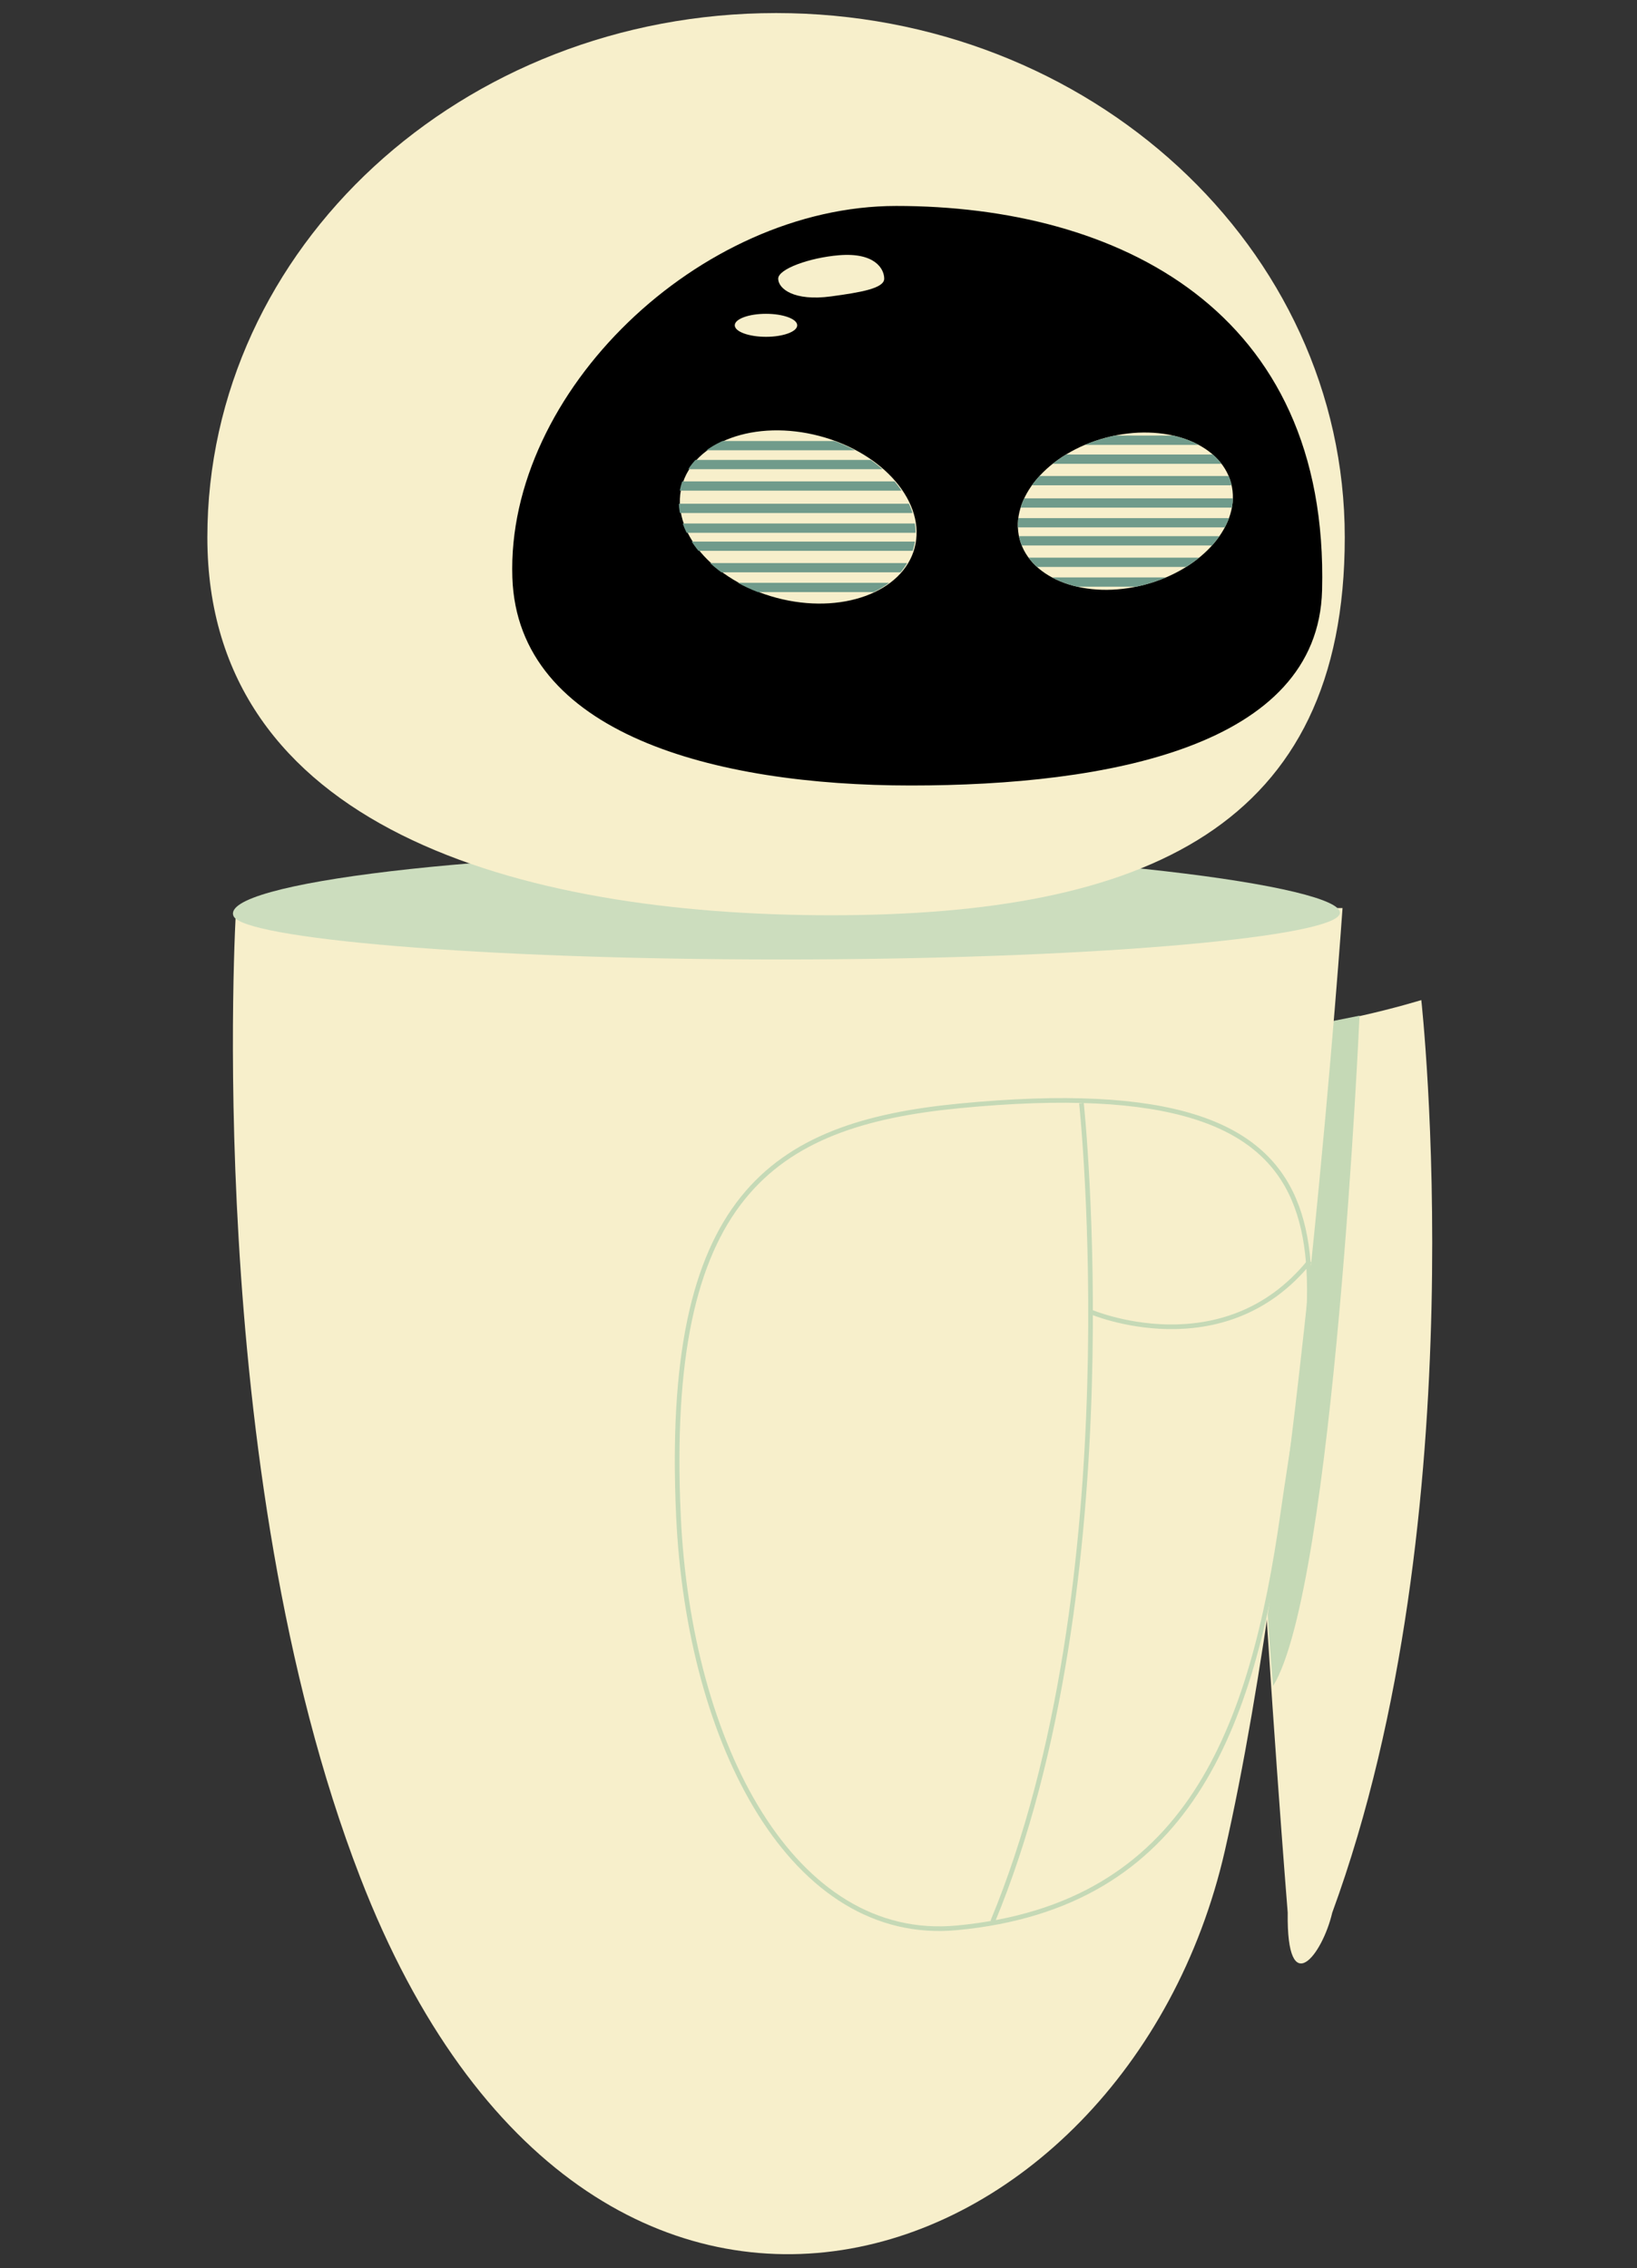 <?xml version="1.0" encoding="utf-8"?>
<!-- Generator: Adobe Illustrator 15.0.0, SVG Export Plug-In . SVG Version: 6.00 Build 0)  -->
<!DOCTYPE svg PUBLIC "-//W3C//DTD SVG 1.0//EN" "http://www.w3.org/TR/2001/REC-SVG-20010904/DTD/svg10.dtd">
<svg version="1.0" id="EVE" xmlns="http://www.w3.org/2000/svg" xmlns:xlink="http://www.w3.org/1999/xlink" x="0px" y="0px"
	 width="353px" height="489px" viewBox="0 0 353 489" enable-background="new 0 0 353 489" xml:space="preserve">
<rect x="0" y="0" width="353" height="489" fill="#333333" stroke="none"/>
<g id="LEFT_ARM">
	<path fill="#F7EFCB" d="M306.488,215.616c0,0,12.271,110.859-19.205,196.75c-2.141,9.155-9.87,19.207-9.603,0
		c0,0-15.578-192.662-4.909-191.167C283.441,222.696,306.488,215.616,306.488,215.616z"/>
	<path fill="#C5D9B6" d="M273.783,222.844l19.38-3.864c0,0-5.479,123.138-18.625,144.501
		C268.696,298.298,273.783,222.844,273.783,222.844z"/>
</g>
<g id="BODY">
	<path fill="#F7EFCB" d="M264.137,398.969c-21.369,93.555-136.761,134.217-186.463,5.778
		c-34.217-88.425-26.765-208.973-26.765-208.973h238.594C289.502,195.774,280.364,327.922,264.137,398.969z"/>
</g>
<g id="RIGHT_ARM">
</g>
<g id="NECK">
	<path fill="#CCDDBE" d="M288.625,197.488c-4.292,4.797-54.408,9.375-120.208,9.375c-65.799,0-116.057-4.577-118.071-9.375
		c-2.983-7.104,53.34-13.952,119.139-13.952C235.285,183.536,293.763,191.745,288.625,197.488z"/>
</g>
<g id="HEAD">
	<path fill="#F7EFCB" d="M289.983,115.855c0,62.43-43.026,81.47-110.755,81.47c-67.729,0-134.514-19.041-134.514-81.47
		c0-62.429,54.906-113.039,122.635-113.039C235.078,2.816,289.983,53.426,289.983,115.855z"/>
</g>
<g id="FACE_-_BLACK">
	<path fill-rule="evenodd" clip-rule="evenodd" d="M285.089,127.292c-0.876,33.67-46.282,42.059-88.675,42.059
		c-42.392,0-84.799-11.176-85.929-44.838c-1.343-39.981,40.385-80.108,82.777-80.108C240.896,44.404,286.663,66.749,285.089,127.292
		z"/>
</g>
<g id="FACE_-_HIGHLIGHT">
	
		<ellipse id="BOTTOM_HIGHLIGHT" fill-rule="evenodd" clip-rule="evenodd" fill="#F7EFCB" cx="165.177" cy="70.136" rx="6.734" ry="2.479"/>
	<path id="TOP_HIGHLIGHT" fill-rule="evenodd" clip-rule="evenodd" fill="#F7EFCB" d="M190.672,60.083
		c0,2.108-5.175,2.968-11.432,3.817c-8.138,1.104-11.431-1.709-11.431-3.817c0-2.107,6.815-4.534,13.107-5.053
		C188.677,54.389,190.672,57.976,190.672,60.083z"/>
</g>
<g id="LEFT_EYE">
	
		<ellipse transform="matrix(0.967 0.256 -0.256 0.967 34.185 -40.3)" fill="#F7EFCB" cx="172.134" cy="111.367" rx="25.961" ry="18.042"/>
	<g>
		<defs>
			
				<ellipse id="SVGID_1_" transform="matrix(0.967 0.256 -0.256 0.967 34.179 -40.243)" cx="171.911" cy="111.367" rx="25.961" ry="18.042"/>
		</defs>
		<clipPath id="SVGID_2_">
			<use xlink:href="#SVGID_1_"  overflow="visible"/>
		</clipPath>
		
			<line clip-path="url(#SVGID_2_)" fill="none" stroke="#709B8B" stroke-width="2" x1="193.808" y1="126.652" x2="157.056" y2="126.652"/>
		
			<line clip-path="url(#SVGID_2_)" fill="none" stroke="#709B8B" stroke-width="2" x1="149.141" y1="122.391" x2="203.502" y2="122.391"/>
		
			<line clip-path="url(#SVGID_2_)" fill="none" stroke="#709B8B" stroke-width="2" x1="206.82" y1="117.759" x2="144.292" y2="117.759"/>
		
			<line clip-path="url(#SVGID_2_)" fill="none" stroke="#709B8B" stroke-width="2" x1="139.188" y1="113.868" x2="206.82" y2="113.868"/>
		
			<line clip-path="url(#SVGID_2_)" fill="none" stroke="#709B8B" stroke-width="2" x1="204.521" y1="109.605" x2="137.91" y2="109.605"/>
		
			<line clip-path="url(#SVGID_2_)" fill="none" stroke="#709B8B" stroke-width="2" x1="136.891" y1="104.79" x2="200.949" y2="104.79"/>
		
			<line clip-path="url(#SVGID_2_)" fill="none" stroke="#709B8B" stroke-width="2" x1="192.783" y1="100.158" x2="139.188" y2="100.158"/>
		
			<line clip-path="url(#SVGID_2_)" fill="none" stroke="#709B8B" stroke-width="2" x1="147.354" y1="96.081" x2="184.87" y2="96.081"/>
	</g>
</g>
<g id="RIGHT_EYE">
	
		<ellipse transform="matrix(-0.967 0.256 -0.256 -0.967 505.624 154.562)" fill="#F7EFCB" cx="242.768" cy="110.138" rx="23.578" ry="16.385"/>
	<g id="Layer_12">
		<g>
			<defs>
				
					<ellipse id="SVGID_3_" transform="matrix(-0.967 0.256 -0.256 -0.967 505.624 154.562)" cx="242.768" cy="110.138" rx="23.578" ry="16.385"/>
			</defs>
			<clipPath id="SVGID_4_">
				<use xlink:href="#SVGID_3_"  overflow="visible"/>
			</clipPath>
			<path clip-path="url(#SVGID_4_)" fill="none" stroke="#709B8B" stroke-width="2" d="M206.445,117.299"/>
			<path clip-path="url(#SVGID_4_)" fill="none" stroke="#709B8B" stroke-width="2" d="M206.445,113.408"/>
			
				<line clip-path="url(#SVGID_4_)" fill="none" stroke="#709B8B" stroke-width="2" x1="219.637" y1="125.491" x2="256.389" y2="125.491"/>
			
				<line clip-path="url(#SVGID_4_)" fill="none" stroke="#709B8B" stroke-width="2" x1="264.303" y1="121.229" x2="209.942" y2="121.229"/>
			
				<line clip-path="url(#SVGID_4_)" fill="none" stroke="#709B8B" stroke-width="2" x1="206.625" y1="116.598" x2="269.152" y2="116.598"/>
			
				<line clip-path="url(#SVGID_4_)" fill="none" stroke="#709B8B" stroke-width="2" x1="274.256" y1="112.707" x2="206.625" y2="112.707"/>
			
				<line clip-path="url(#SVGID_4_)" fill="none" stroke="#709B8B" stroke-width="2" x1="208.923" y1="108.444" x2="275.534" y2="108.444"/>
			
				<line clip-path="url(#SVGID_4_)" fill="none" stroke="#709B8B" stroke-width="2" x1="276.554" y1="103.628" x2="212.494" y2="103.628"/>
			
				<line clip-path="url(#SVGID_4_)" fill="none" stroke="#709B8B" stroke-width="2" x1="220.661" y1="98.996" x2="274.256" y2="98.996"/>
			
				<line clip-path="url(#SVGID_4_)" fill="none" stroke="#709B8B" stroke-width="2" x1="266.09" y1="94.92" x2="228.574" y2="94.92"/>
		</g>
	</g>
</g>
<g id="STOMACH_LINES">
	<path fill="none" stroke="#C5D9B6" d="M276.632,326.211c-6.627,46.493-20.196,84.677-70.265,89.424
		c-35.356,3.351-57.797-39.4-60.065-88.771c-3.155-68.711,19.881-84.489,60.508-88.431
		C298.458,229.542,284.395,271.754,276.632,326.211z"/>
	<path fill="none" stroke="#C5D9B6" d="M233.203,237.832c0,0,11.023,103.775-19.14,176.428"/>
	<path fill="none" stroke="#C5D9B6" d="M235.168,282.822c0,0,28.612,12.236,47.278-10.905"/>
</g>
</svg>
